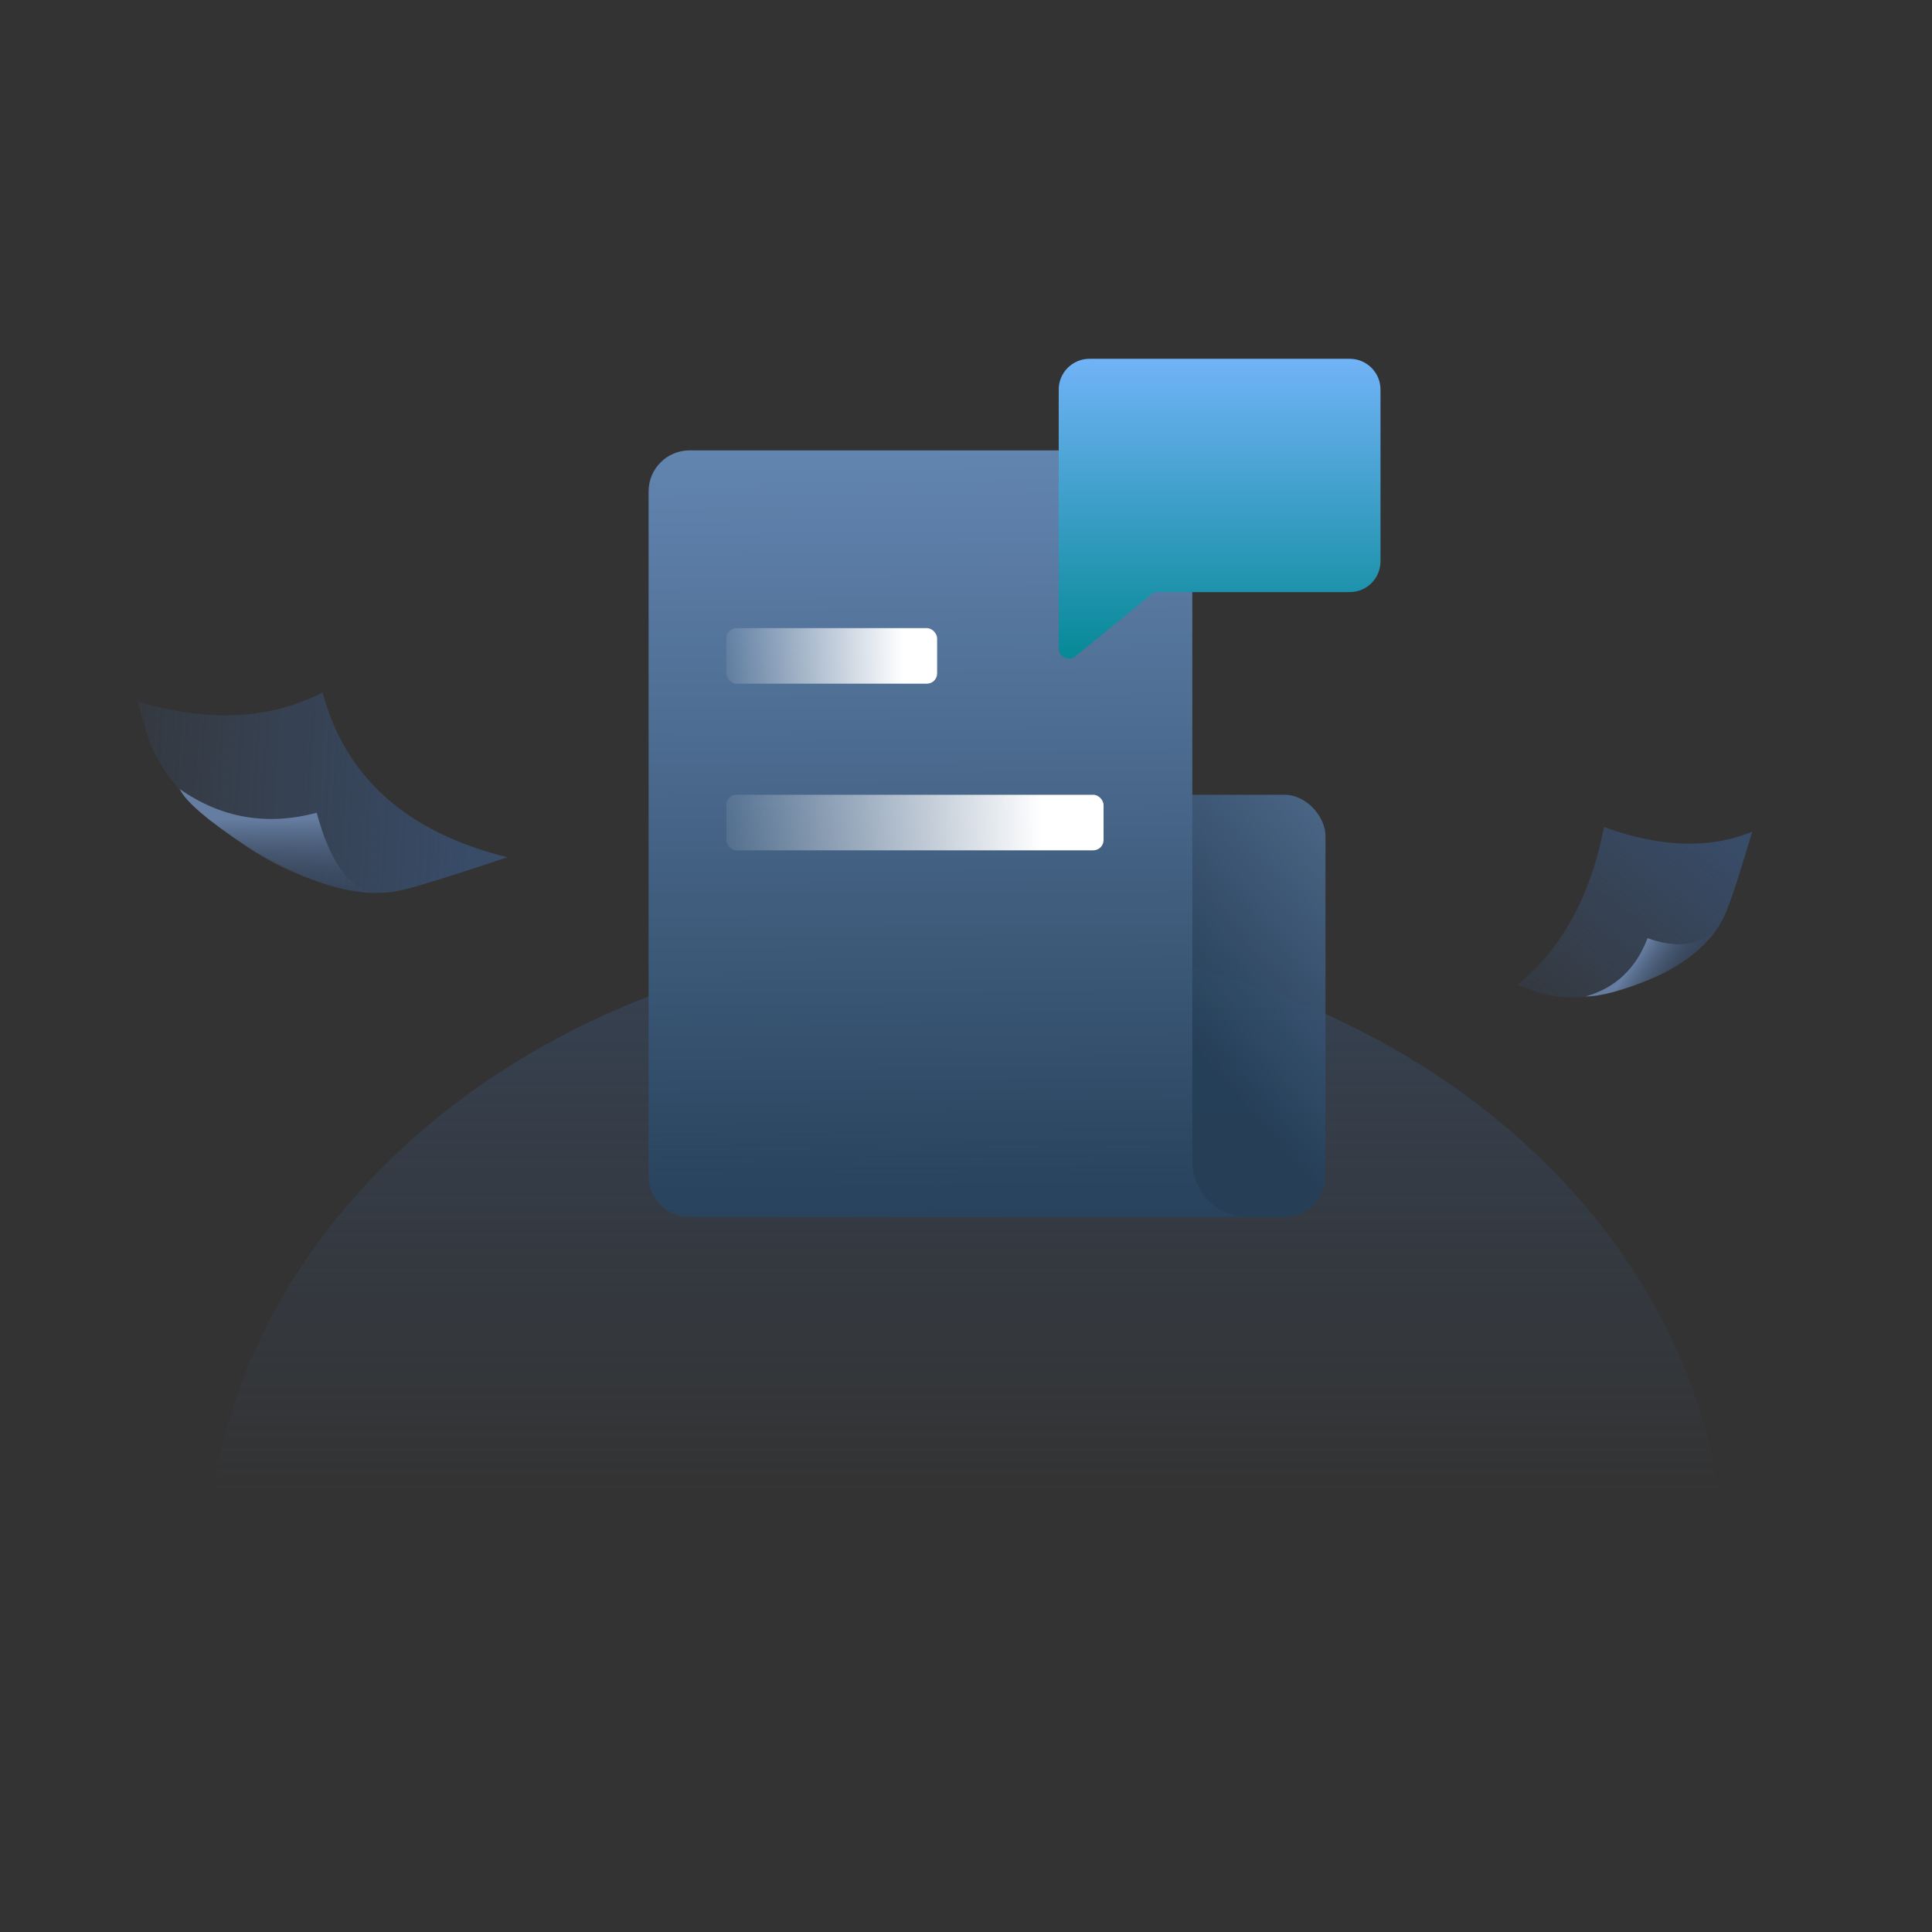 <svg xmlns="http://www.w3.org/2000/svg" xmlns:xlink="http://www.w3.org/1999/xlink" viewBox="0 0 140 140" class="design-iconfont">
  <rect x="0" y="0" width="140" height="140" fill="#333333" stroke="none"/>
  <defs>
    <linearGradient x1="50%" y1="0%" x2="50%" y2="87.688%" id="j5n53drnka">
      <stop stop-color="#384B67" offset="0%"/>
      <stop stop-color="#384B67" stop-opacity="0" offset="100%"/>
    </linearGradient>
    <linearGradient x1="82.783%" y1="64.717%" x2="142.252%" y2="32.385%" id="3u75oxxkfb">
      <stop stop-color="#233D56" offset="0%"/>
      <stop stop-color="#6283AD" offset="100%"/>
    </linearGradient>
    <linearGradient x1="50%" y1="100%" x2="49.476%" y2="0%" id="oh02h6k9jd">
      <stop stop-color="#263E56" stop-opacity=".878" offset="0%"/>
      <stop stop-color="#2C455E" offset="11.635%"/>
      <stop stop-color="#6283AD" offset="100%"/>
    </linearGradient>
    <linearGradient x1="83.62%" y1="50%" x2="0%" y2="50%" id="qqgmspw92f">
      <stop stop-color="#FFF" offset="0%"/>
      <stop stop-color="#FFF" stop-opacity=".08" offset="100%"/>
    </linearGradient>
    <linearGradient x1="83.62%" y1="50%" x2="0%" y2="50%" id="gifwlf59ug">
      <stop stop-color="#FFF" offset="0%"/>
      <stop stop-color="#FFF" stop-opacity=".08" offset="100%"/>
    </linearGradient>
    <linearGradient x1="50%" y1="0%" x2="50%" y2="100%" id="09je3n58sh">
      <stop stop-color="#71b3f7" offset="0%"/>
      <stop stop-color="#068996" offset="100%"/>
    </linearGradient>
    <linearGradient x1="47.955%" y1="0%" x2="10.679%" y2="141.532%" id="raw2gmvn6i">
      <stop stop-color="#384B67" offset="0%"/>
      <stop stop-color="#384B67" stop-opacity="0" offset="100%"/>
    </linearGradient>
    <linearGradient x1="42.11%" y1="23.655%" x2="94.099%" y2="37.969%" id="dvfsyxhfrj">
      <stop stop-color="#657DA0" offset="0%"/>
      <stop stop-color="#384B67" stop-opacity="0" offset="100%"/>
    </linearGradient>
    <linearGradient x1="48.094%" y1="0%" x2="13.343%" y2="141.532%" id="8mskti4gvk">
      <stop stop-color="#384B67" offset="0%"/>
      <stop stop-color="#384B67" stop-opacity="0" offset="100%"/>
    </linearGradient>
    <linearGradient x1="42.224%" y1="23.655%" x2="93.46%" y2="37.969%" id="wkr4shp7gl">
      <stop stop-color="#657DA0" offset="0%"/>
      <stop stop-color="#384B67" stop-opacity="0" offset="100%"/>
    </linearGradient>
    <rect id="r10hy3cmic" x=".303" y="31.593" width="48.746" height="30.593" rx="2.973"/>
    <path d="M36.427,6.636 C38.069,6.636 39.4,7.967 39.4,9.608 L39.4,58.356 L39.404,58.356 C39.509,60.492 41.267,62.187 43.42,62.187 L2.973,62.187 C1.331,62.187 6.95523087e-15,60.856 0,59.214 L0,9.608 C2.43025885e-16,7.967 1.331,6.636 2.973,6.636 L36.427,6.636 Z" id="mwbahdmoxe"/>
  </defs>
  <g fill="none" fill-rule="evenodd">
    <path d="M115,88 C115,62.595 90.376,42 60,42 C29.624,42 5,62.595 5,88 L115,88 Z" fill="url(#j5n53drnka)" opacity=".601" transform="translate(10 26)"/>
    <g transform="translate(47 26)">
      <g opacity=".88">
        <use fill="url(#3u75oxxkfb)" xlink:href="#r10hy3cmic"/>
        <use fill-opacity=".021" fill="#71b3f7" xlink:href="#r10hy3cmic"/>
      </g>
      <use fill="url(#oh02h6k9jd)" xlink:href="#mwbahdmoxe"/>
      <use fill-opacity=".041" fill="#71b3f7" xlink:href="#mwbahdmoxe"/>
      <rect fill="url(#qqgmspw92f)" x="5.629" y="19.517" width="15.278" height="4.025" rx=".743"/>
      <rect fill="url(#gifwlf59ug)" x="5.629" y="31.593" width="27.339" height="4.025" rx=".743"/>
      <path d="M29.718,2.23 C29.718,0.998 30.716,2.26196241e-16 31.948,0 L50.807,0 C52.038,-2.41352209e-15 53.036,0.998 53.036,2.23 L53.036,14.677 C53.036,15.909 52.038,16.907 50.807,16.907 L36.646,16.906 L30.93,21.556 C30.824,21.643 30.697,21.698 30.563,21.716 L30.461,21.723 C30.051,21.723 29.718,21.39 29.718,20.98 L29.718,20.98 L29.718,2.23 Z" fill="url(#09je3n58sh)"/>
    </g>
    <path d="M7.18,10.122 C13.553,10.122 18.554,6.839 22.181,0.272 C22.401,3.871 22.511,6.41 22.511,7.891 C22.511,10.113 21.682,13.391 16.811,17.983 C11.939,22.576 8.339,23.21 6.429,23.21 C5.156,23.21 4.462,23.21 4.347,23.21 C7.132,18.726 8.076,14.363 7.18,10.122 Z" fill="url(#raw2gmvn6i)" transform="rotate(75 -10.826 40.705)"/>
    <path d="M8.819,12.724 C12.448,12.725 14.68,11.895 15.516,10.237 C14.41,13.245 12.556,15.895 9.952,18.186 C7.349,20.477 5.562,21.704 4.592,21.868 C7.409,19.497 8.818,16.449 8.819,12.724 Z" fill="url(#dvfsyxhfrj)" transform="rotate(75 -14.201 45.017)"/>
    <g>
      <path d="M4.39,4.993 C8.75,4.994 12.154,3.874 14.604,1.635 C14.754,4.185 14.829,5.984 14.829,7.033 C14.829,8.607 14.718,10.886 11.386,14.14 C8.054,17.394 5.135,17.886 3.829,17.886 C2.958,17.886 2.483,17.886 2.404,17.886 C4.537,14.328 5.199,10.031 4.39,4.993 Z" fill="url(#8mskti4gvk)" transform="rotate(20 -95.461 349.598)"/>
      <path d="M8.822,12.077 C11.007,12.077 12.488,11.334 13.266,9.849 C12.823,11.585 11.767,13.214 10.097,14.736 C8.427,16.259 7.081,17.206 6.06,17.578 C7.878,16.255 8.798,14.421 8.822,12.077 Z" fill="url(#wkr4shp7gl)" transform="rotate(20 -94.415 353.551)"/>
    </g>
  </g>
</svg>
